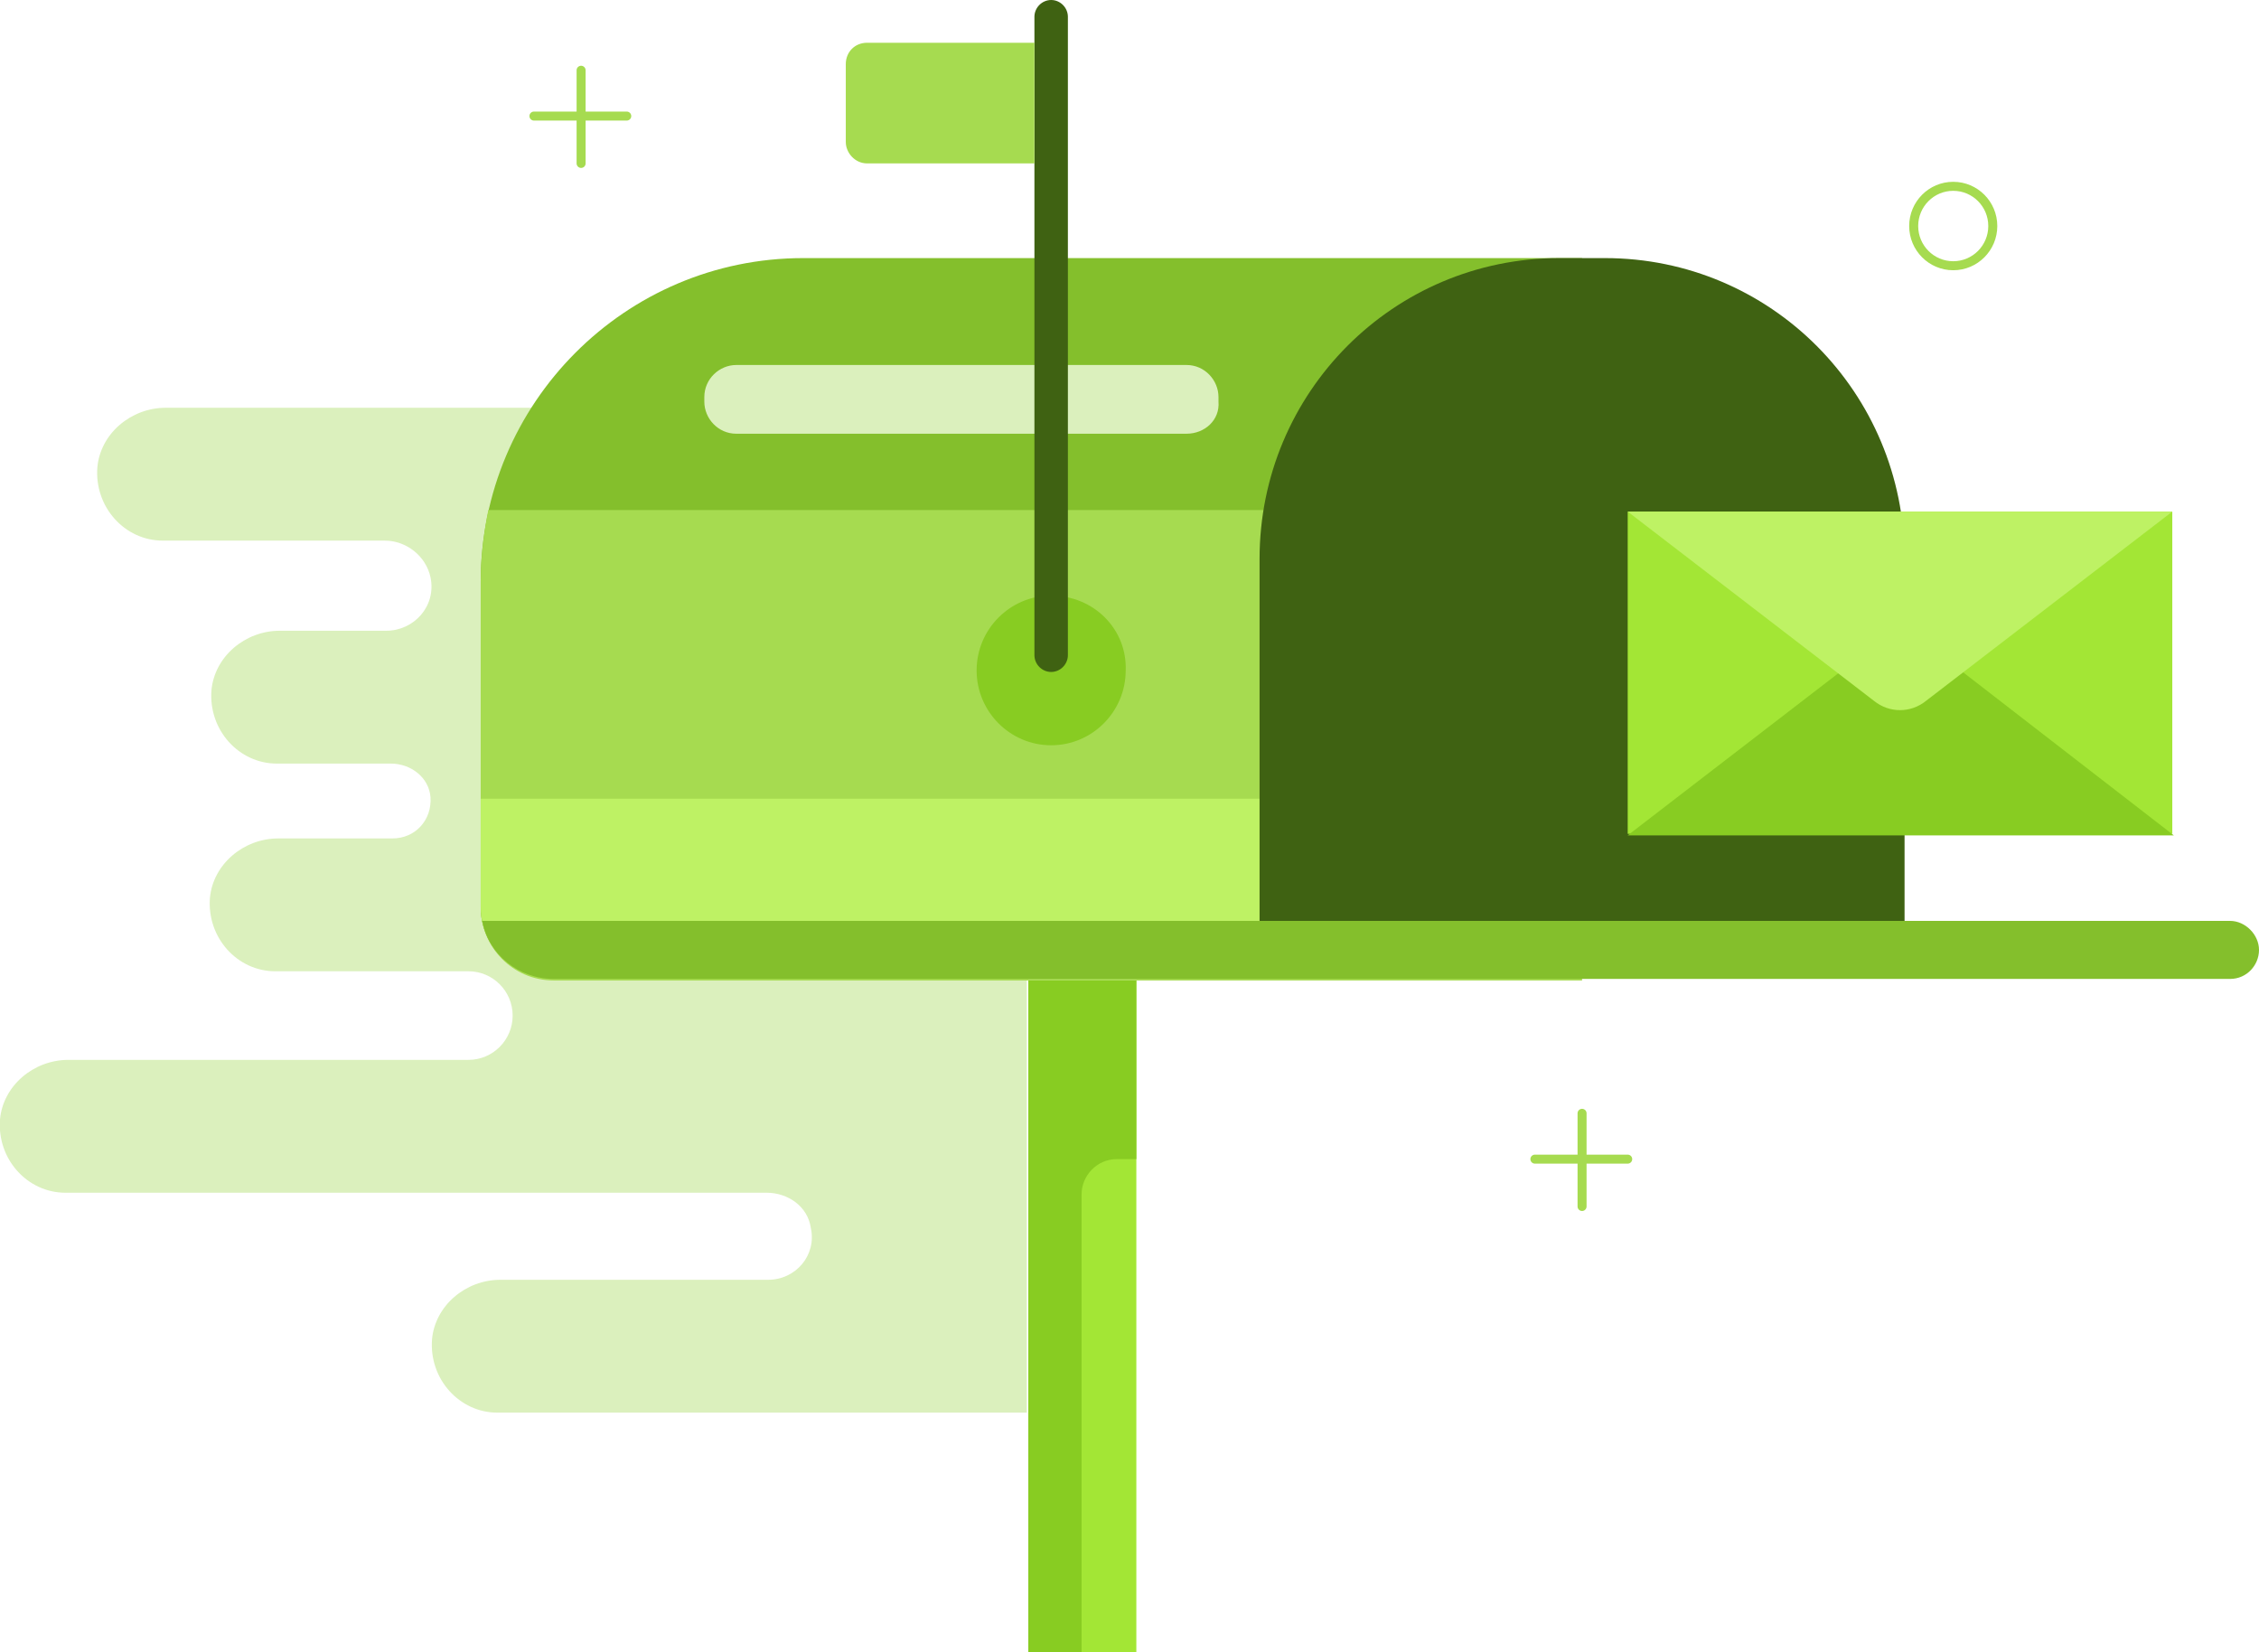 <svg width="376" height="275" viewBox="0 0 376 275" fill="none" xmlns="http://www.w3.org/2000/svg">
<g clip-path="url(#clip0_2892_7327)">
<path d="M103.052 146.904V139.787V127.08V104.968V89.972V67.861H71.908H27.599C21.775 67.861 16.711 72.181 16.205 77.773C15.698 84.381 20.762 89.972 27.092 89.972H64.059C67.604 89.972 70.896 92.514 71.655 96.072C72.668 100.901 68.87 104.968 64.312 104.968H46.589C40.765 104.968 35.701 109.288 35.195 114.88C34.688 121.488 39.752 127.08 46.082 127.08H65.072C68.364 127.08 71.402 129.367 71.655 132.671C71.908 136.483 69.123 139.533 65.325 139.533H46.335C40.512 139.533 35.448 143.854 34.941 149.446C34.435 156.054 39.499 161.645 45.829 161.645H71.655H77.985C82.036 161.645 85.328 164.949 85.328 169.016C85.328 173.082 82.036 176.386 77.985 176.386H11.394C5.57 176.386 0.506 180.707 3.02586e-05 186.299C-0.506 192.907 4.558 198.498 10.888 198.498H127.612C131.157 198.498 134.449 200.786 134.955 204.344C135.968 208.919 132.423 212.985 127.865 212.985H83.302C77.479 212.985 72.415 217.306 71.908 222.897C71.402 229.506 76.466 235.097 82.796 235.097H170.909V223.914V212.731V197.99V175.878V146.904H103.052Z" fill="#88CC22" fill-opacity="0.3"/>
<path d="M189.139 163.17H171.162V275.254H189.139V163.17Z" fill="#A3E635"/>
<path d="M180.024 275V198.752C180.024 195.702 182.556 192.907 185.848 192.907H189.139V163.17H171.162V275.254H180.024V275Z" fill="#88CC22"/>
<path d="M263.327 157.579V42.953H133.689C104.065 42.953 80.011 67.098 80.011 96.835V150.97C80.011 153.512 80.77 155.545 82.036 157.579H263.327Z" fill="#84BF2C"/>
<path d="M81.277 84.889C80.517 88.701 80.011 92.768 80.011 96.835V150.97C80.011 157.579 85.328 163.17 92.164 163.17H263.327V84.889H81.277Z" fill="#A6DB50"/>
<path d="M263.327 157.07V132.925H80.011V150.97C80.011 153.258 80.77 155.291 81.783 157.07H263.327Z" fill="#BEF264"/>
<path d="M317.005 157.07H209.648V93.022C209.648 65.319 231.93 42.953 259.529 42.953H267.125C294.723 42.953 317.005 65.319 317.005 93.022V157.07Z" fill="#3F6212"/>
<path d="M371.189 153.258H263.327H80.264C81.277 158.849 86.341 162.916 92.164 162.916H263.327H371.189C373.974 162.916 376 160.628 376 158.087C376 155.545 373.721 153.258 371.189 153.258Z" fill="#84BF2C"/>
<path d="M325.107 44.224C328.743 44.224 331.69 41.265 331.69 37.616C331.69 33.966 328.743 31.007 325.107 31.007C321.471 31.007 318.524 33.966 318.524 37.616C318.524 41.265 321.471 44.224 325.107 44.224Z" stroke="#A6DB50" stroke-width="1.5" stroke-miterlimit="10" stroke-linecap="round" stroke-linejoin="round"/>
<path d="M96.722 11.691V27.195" stroke="#A6DB50" stroke-width="1.5" stroke-miterlimit="10" stroke-linecap="round" stroke-linejoin="round"/>
<path d="M104.318 19.316H88.873" stroke="#A6DB50" stroke-width="1.5" stroke-miterlimit="10" stroke-linecap="round" stroke-linejoin="round"/>
<path d="M263.327 185.282V200.786" stroke="#A6DB50" stroke-width="1.5" stroke-miterlimit="10" stroke-linecap="round" stroke-linejoin="round"/>
<path d="M270.923 192.907H255.477" stroke="#A6DB50" stroke-width="1.5" stroke-miterlimit="10" stroke-linecap="round" stroke-linejoin="round"/>
<path d="M361.568 85.143H270.923V138.771H361.568V85.143Z" fill="#A3E635"/>
<path d="M361.821 139.025L316.498 103.951L270.923 139.025H361.821Z" fill="#88CC22"/>
<path d="M270.923 85.143L311.941 116.659C314.473 118.692 318.018 118.692 320.55 116.659L361.568 85.143H270.923Z" fill="#BEF264"/>
<path d="M197.495 72.181H122.548C119.51 72.181 117.231 69.64 117.231 66.844V66.081C117.231 63.032 119.763 60.744 122.548 60.744H197.495C200.533 60.744 202.812 63.286 202.812 66.081V66.844C203.065 69.894 200.533 72.181 197.495 72.181Z" fill="#DBF0BD"/>
<path d="M174.96 99.122C168.124 99.122 162.554 104.713 162.554 111.576C162.554 118.438 168.124 124.03 174.96 124.03C181.797 124.03 187.367 118.438 187.367 111.576C187.62 104.713 182.05 99.122 174.96 99.122Z" fill="#88CC22"/>
<path d="M174.96 111.83C173.441 111.83 172.175 110.559 172.175 109.034V2.796C172.175 1.271 173.441 0 174.96 0C176.479 0 177.745 1.271 177.745 2.796V109.034C177.745 110.559 176.479 111.83 174.96 111.83Z" fill="#3F6212"/>
<path d="M144.323 27.195H172.175V7.116H144.323C142.298 7.116 140.778 8.641 140.778 10.675V23.637C140.778 25.416 142.298 27.195 144.323 27.195Z" fill="#A6DB50"/>
</g>
<defs>
<clipPath id="clip0_2892_7327">
<rect width="376" height="275" fill="white"/>
</clipPath>
</defs>
</svg>
